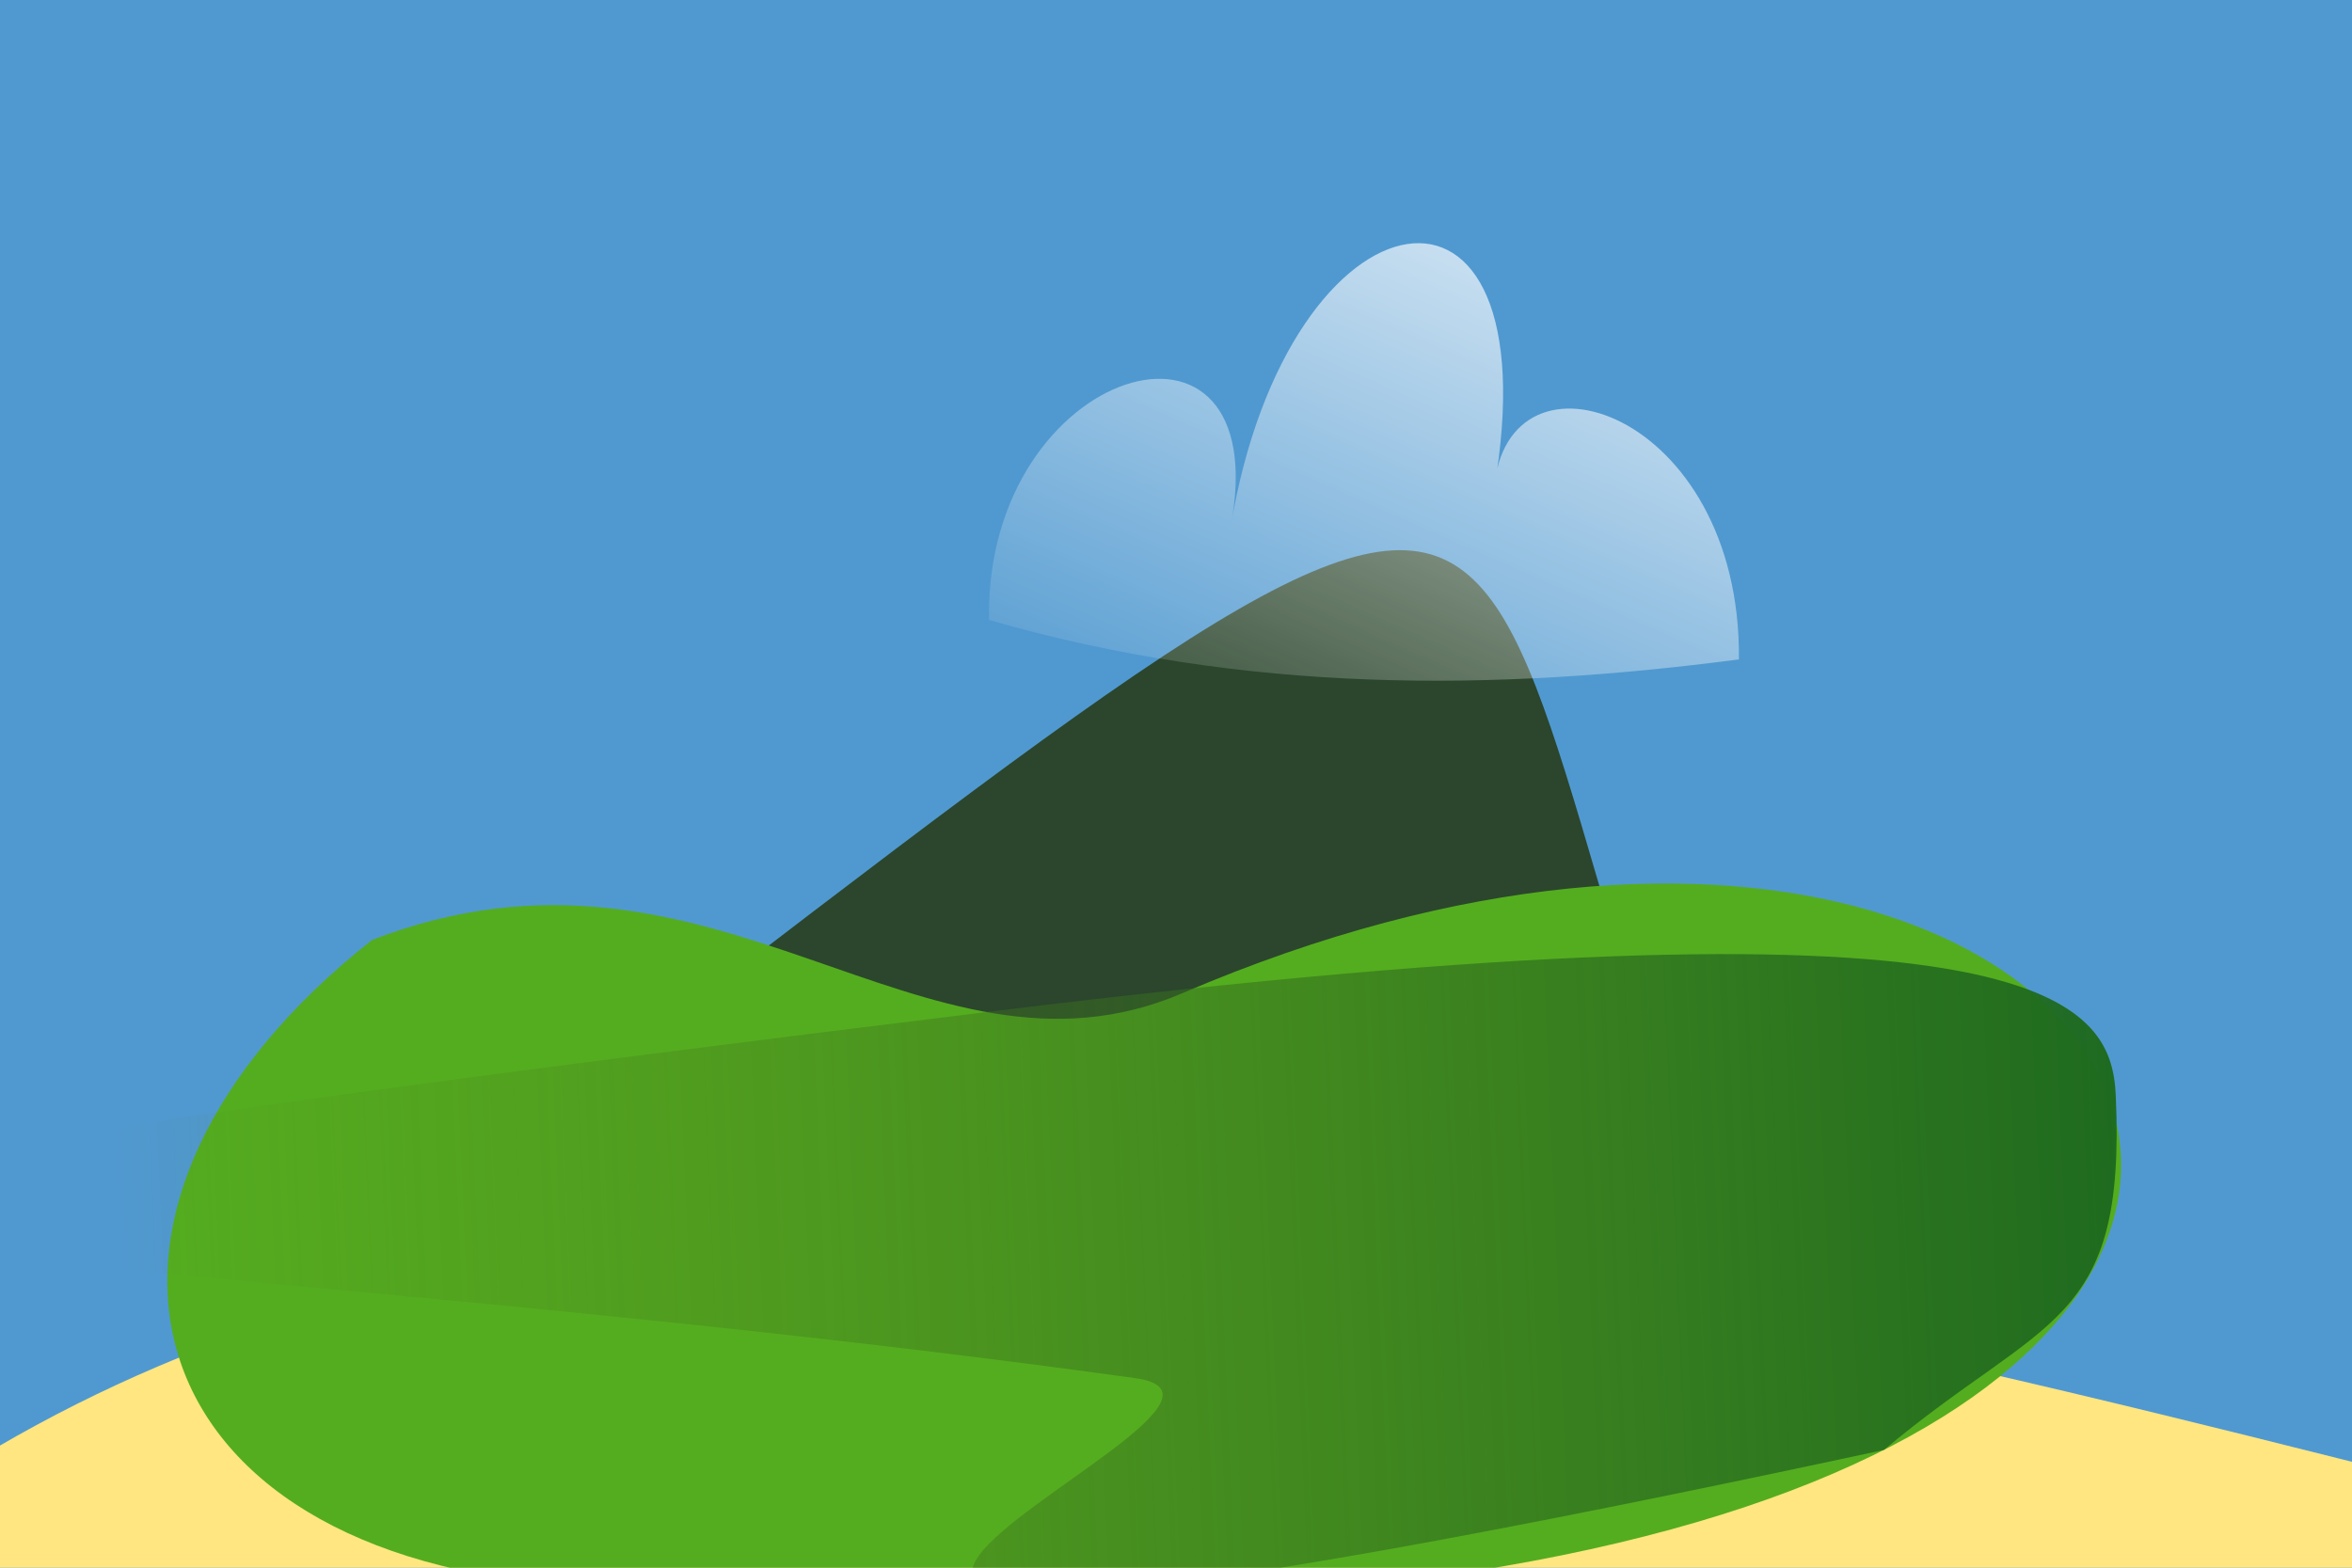<?xml version="1.0" encoding="UTF-8" standalone="no"?>
<!-- Created with Inkscape (http://www.inkscape.org/) -->

<svg
   xmlns:dc="http://purl.org/dc/elements/1.1/"
   xmlns:cc="http://creativecommons.org/ns#"
   xmlns:rdf="http://www.w3.org/1999/02/22-rdf-syntax-ns#"
   xmlns:svg="http://www.w3.org/2000/svg"
   xmlns="http://www.w3.org/2000/svg"
   xmlns:xlink="http://www.w3.org/1999/xlink"
   xmlns:sodipodi="http://sodipodi.sourceforge.net/DTD/sodipodi-0.dtd"
   xmlns:inkscape="http://www.inkscape.org/namespaces/inkscape"
   id="svg3043"
   version="1.1"
   inkscape:version="0.48.4 r9939"
   width="720"
   height="480"
   sodipodi:docname="grenada.svg">
  <defs
     id="defs3047">
    <linearGradient
       inkscape:collect="always"
       id="linearGradient6348">
      <stop
         style="stop-color:#ffffff;stop-opacity:1;"
         offset="0"
         id="stop6350" />
      <stop
         style="stop-color:#ffffff;stop-opacity:0;"
         offset="1"
         id="stop6352" />
    </linearGradient>
    <linearGradient
       id="linearGradient6334">
      <stop
         id="stop6336"
         offset="0"
         style="stop-color:#1d6a1f;stop-opacity:1;" />
      <stop
         id="stop6338"
         offset="1"
         style="stop-color:#54761f;stop-opacity:0;" />
    </linearGradient>
    <linearGradient
       id="linearGradient6326">
      <stop
         style="stop-color:#31541f;stop-opacity:1;"
         offset="0"
         id="stop6328" />
      <stop
         style="stop-color:#54761f;stop-opacity:0;"
         offset="1"
         id="stop6330" />
    </linearGradient>
    <linearGradient
       id="linearGradient4848">
      <stop
         style="stop-color:#54761f;stop-opacity:1;"
         offset="0"
         id="stop4850" />
      <stop
         style="stop-color:#54761f;stop-opacity:0;"
         offset="1"
         id="stop4852" />
    </linearGradient>
    <marker
       inkscape:stockid="Arrow1Lend"
       orient="auto"
       refY="0.0"
       refX="0.0"
       id="Arrow1Lend"
       style="overflow:visible;">
      <path
         id="path3830"
         d="M 0.0,0.0 L 5.0,-5.0 L -12.5,0.0 L 5.0,5.0 L 0.0,0.0 z "
         style="fill-rule:evenodd;stroke:#000000;stroke-width:1.0pt;"
         transform="scale(0.8) rotate(180) translate(12.5,0)" />
    </marker>
    <marker
       inkscape:stockid="Arrow1Lstart"
       orient="auto"
       refY="0.0"
       refX="0.0"
       id="Arrow1Lstart"
       style="overflow:visible">
      <path
         id="path3827"
         d="M 0.0,0.0 L 5.0,-5.0 L -12.5,0.0 L 5.0,5.0 L 0.0,0.0 z "
         style="fill-rule:evenodd;stroke:#000000;stroke-width:1.0pt"
         transform="scale(0.8) translate(12.5,0)" />
    </marker>
    <linearGradient
       inkscape:collect="always"
       xlink:href="#linearGradient6334"
       id="linearGradient6324"
       x1="42.64"
       y1="380.339"
       x2="663.39"
       y2="371.867"
       gradientUnits="userSpaceOnUse"
       gradientTransform="matrix(-1,0.03,-0.03,-1,709.989,714.579)" />
    <linearGradient
       inkscape:collect="always"
       xlink:href="#linearGradient6334"
       id="linearGradient6340"
       gradientUnits="userSpaceOnUse"
       gradientTransform="matrix(-1,0.03,-0.03,-1,709.989,714.579)"
       x1="42.64"
       y1="380.339"
       x2="663.39"
       y2="371.867" />
    <linearGradient
       inkscape:collect="always"
       xlink:href="#linearGradient6348"
       id="linearGradient6354"
       x1="488.844"
       y1="-1.952"
       x2="376.734"
       y2="253.303"
       gradientUnits="userSpaceOnUse" />
  </defs>
  <sodipodi:namedview
     pagecolor="#ffffff"
     bordercolor="#666666"
     borderopacity="1"
     objecttolerance="10"
     gridtolerance="10"
     guidetolerance="10"
     inkscape:pageopacity="0"
     inkscape:pageshadow="2"
     inkscape:window-width="1920"
     inkscape:window-height="1004"
     id="namedview3045"
     showgrid="false"
     showguides="true"
     inkscape:guide-bbox="true"
     inkscape:zoom="0.98333333"
     inkscape:cx="287.00458"
     inkscape:cy="285.57924"
     inkscape:window-x="0"
     inkscape:window-y="327"
     inkscape:window-maximized="1"
     inkscape:current-layer="svg3043" />
  <rect
     style="fill:#5099d0;fill-opacity:1;stroke:none"
     id="rect4840"
     width="814.012"
     height="495.454"
     x="-34.516"
     y="-8.982" />
  <path
     style="fill:#2b452b;fill-opacity:0.982;stroke:none"
     d="M 156.61,349.831 C 526.434,66.843 422.251,130.511 544.068,433.22 413.643,454.257 275.366,407.711 156.61,349.831 z"
     id="path6342"
     inkscape:connector-curvature="0"
     sodipodi:nodetypes="ccc" />
  <path
     style="fill:#ffe680;stroke:none"
     d="m 819.467,472.367 c -266.021,-64.13 -634.92,-184.225 -872.258,6.472 1.35,9.253 7.355,27.091 8.046,29.636 276.471,15.112 571.688,59.935 838.983,12.203 17.953,-11.29 16.829,-32.225 25.229,-48.311 z"
     id="path4842"
     inkscape:connector-curvature="0" />
  <path
     style="fill:#54ad1f;fill-opacity:1;stroke:none"
     d="M 113.898,287.797 C 12.829,367.383 35.759,473.255 169.831,485.085 848.318,544.951 705.332,156.94 362.034,304.068 282.036,338.353 219.037,247.13 113.898,287.797 z"
     id="path4846"
     inkscape:connector-curvature="0" />
  <path
     style="fill:url(#linearGradient6340);fill-opacity:1;stroke:none"
     d="m 576.708,443.947 c 49.308,-41.303 74.162,-37.537 70.977,-108.495 -1.34,-29.864 -23.222,-65.116 -342.341,-25.995 -652.383,79.977 -325.718,61.396 42.172,112.509 63.141,8.773 -267.211,128.859 229.192,21.981 z"
     id="path4846-6"
     inkscape:connector-curvature="0"
     sodipodi:nodetypes="csssc" />
  <path
     style="fill:url(#linearGradient6354);fill-opacity:1;stroke:none"
     d="m 302.759,189.822 c 79.033,22.777 155.234,21.823 229.563,12.073 0.74,-76.205 -71.341,-99.926 -74.985,-51.936 18.837,-108.942 -62.893,-95.488 -80.613,11.388 14.398,-75.804 -75.365,-49.956 -73.965,28.474 z"
     id="path6346"
     inkscape:connector-curvature="0"
     sodipodi:nodetypes="ccccc" />
</svg>
